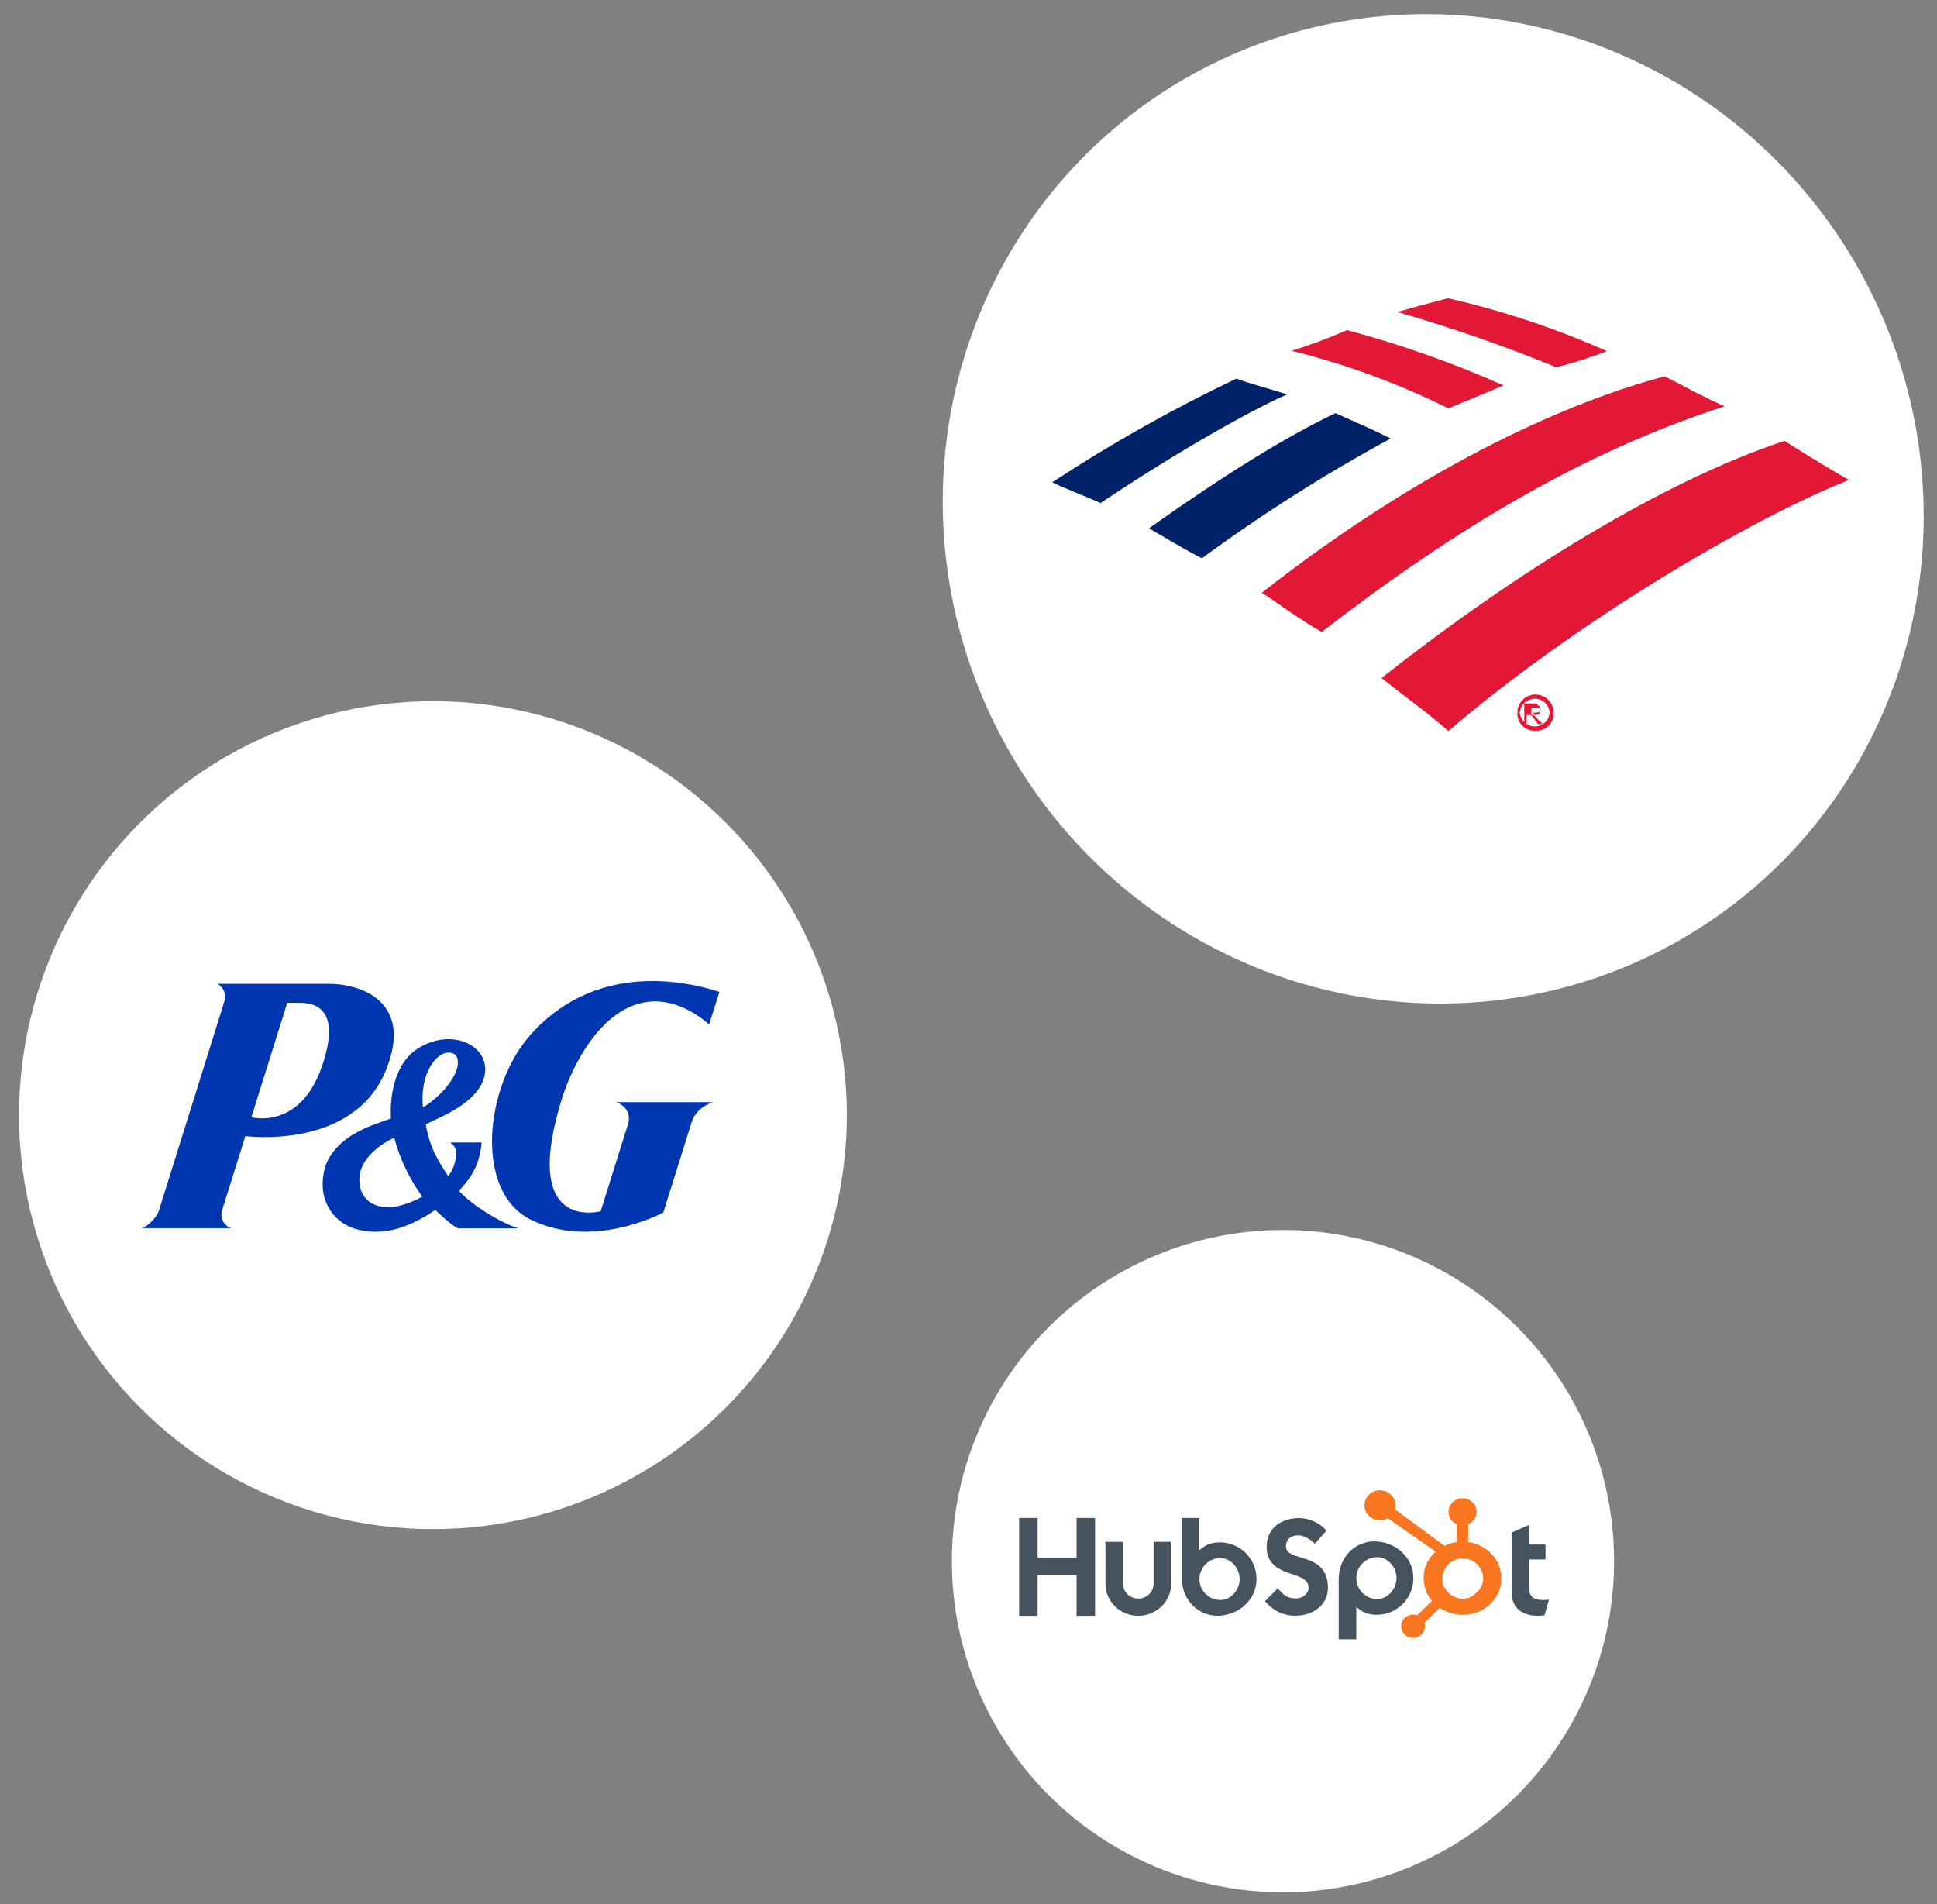 <svg width="117" height="115" viewBox="0 0 117 115" fill="none" xmlns="http://www.w3.org/2000/svg">
<rect x="0" y="0" width="117" height="115" fill="#808080" stroke="none"/>
<g clip-path="url(#clip0)">
<ellipse cx="86.571" cy="30.731" rx="30" ry="29.5" transform="rotate(-120 86.571 30.731)" fill="white"/>
<circle cx="77.496" cy="94.282" r="20" transform="rotate(-120 77.496 94.282)" fill="white"/>
<g clip-path="url(#clip1)">
<path d="M61.559 91.678H62.674V94.082H65.028V91.678H66.145V97.58H65.028V95.125H62.674V97.58H61.559V91.678ZM69.68 95.658C69.677 95.894 69.578 96.119 69.405 96.285C69.232 96.451 68.999 96.544 68.756 96.544C68.512 96.544 68.279 96.451 68.106 96.285C67.933 96.119 67.834 95.894 67.831 95.658V93.117H66.773V95.658C66.773 96.718 67.662 97.58 68.755 97.58C69.849 97.58 70.738 96.718 70.738 95.658V93.117H69.68V95.658ZM73.692 93.146C73.167 93.146 72.8 93.294 72.447 93.63V91.678H71.385V95.297C71.385 96.652 72.395 97.58 73.529 97.58C74.791 97.58 75.896 96.636 75.896 95.363C75.896 94.107 74.877 93.146 73.692 93.146ZM73.718 96.627C72.999 96.627 72.448 96.045 72.448 95.363C72.448 94.682 72.999 94.099 73.718 94.099C74.327 94.099 74.878 94.682 74.878 95.363C74.878 96.045 74.328 96.627 73.718 96.627ZM77.679 93.405C77.679 92.888 78.035 92.724 78.424 92.724C78.737 92.724 79.152 92.954 79.422 93.233L80.116 92.444C79.77 91.993 79.067 91.681 78.491 91.681C77.34 91.681 76.51 92.329 76.51 93.405C76.51 95.4 79.042 94.768 79.042 95.885C79.042 96.229 78.695 96.533 78.297 96.533C77.67 96.533 77.467 96.238 77.18 95.926L76.409 96.697C76.9 97.281 77.51 97.576 78.238 97.576C79.329 97.576 80.21 96.919 80.21 95.893C80.21 93.676 77.679 94.366 77.679 93.405L77.679 93.405ZM83.005 93.089C81.871 93.089 80.861 94.016 80.861 95.371V99H81.922V97.038C82.276 97.374 82.642 97.522 83.167 97.522C84.352 97.522 85.372 96.561 85.372 95.305C85.372 94.032 84.266 93.089 83.005 93.089ZM83.194 96.57C82.474 96.57 81.924 95.986 81.924 95.305C81.924 94.624 82.475 94.041 83.194 94.041C83.803 94.041 84.353 94.624 84.353 95.305C84.353 95.987 83.803 96.57 83.194 96.57ZM93.185 96.627C92.559 96.627 92.381 96.365 92.381 95.962V94.181H93.354V93.278H92.381V92.087L91.306 92.555V96.184C91.306 97.112 91.966 97.58 92.872 97.58C93.007 97.58 93.193 97.572 93.295 97.547L93.558 96.612C93.439 96.619 93.304 96.628 93.185 96.628" fill="#45535E"/>
<path d="M90.386 94.233C90.182 93.894 89.896 93.621 89.538 93.416C89.275 93.266 88.983 93.168 88.68 93.129V92.049C88.993 91.921 89.187 91.636 89.187 91.303C89.187 91.196 89.165 91.089 89.123 90.99C89.08 90.89 89.018 90.8 88.94 90.724C88.861 90.648 88.768 90.588 88.665 90.546C88.563 90.505 88.453 90.484 88.342 90.484C88.231 90.484 88.121 90.505 88.019 90.546C87.916 90.588 87.823 90.648 87.745 90.724C87.666 90.8 87.604 90.89 87.562 90.99C87.519 91.089 87.497 91.196 87.497 91.303C87.497 91.636 87.68 91.921 87.993 92.049V93.129C87.733 93.165 87.481 93.242 87.247 93.356C86.764 93 85.178 91.831 84.25 91.148C84.274 91.07 84.287 90.99 84.288 90.908C84.288 90.729 84.233 90.553 84.13 90.404C84.027 90.254 83.881 90.138 83.71 90.07C83.539 90.001 83.35 89.983 83.169 90.018C82.987 90.053 82.82 90.14 82.689 90.267C82.559 90.394 82.47 90.556 82.434 90.733C82.398 90.909 82.417 91.092 82.488 91.257C82.559 91.423 82.679 91.565 82.834 91.665C82.988 91.764 83.169 91.817 83.354 91.817C83.524 91.816 83.69 91.77 83.835 91.684L84.031 91.829L86.72 93.708C86.575 93.836 86.447 93.981 86.34 94.141C86.125 94.47 85.994 94.833 85.994 95.228V95.311C85.995 95.579 86.045 95.845 86.141 96.097C86.223 96.31 86.341 96.508 86.49 96.684L85.597 97.552C85.444 97.499 85.277 97.496 85.122 97.547C84.968 97.597 84.836 97.696 84.747 97.829C84.659 97.961 84.618 98.118 84.634 98.276C84.649 98.433 84.719 98.58 84.831 98.694C84.944 98.808 85.093 98.882 85.254 98.903C85.416 98.924 85.58 98.892 85.72 98.811C85.859 98.731 85.967 98.607 86.025 98.459C86.083 98.312 86.088 98.15 86.039 97.999L86.962 97.104C87.091 97.189 87.228 97.262 87.372 97.322C87.674 97.45 88.001 97.517 88.332 97.517H88.396C88.786 97.517 89.171 97.421 89.512 97.237C89.854 97.053 90.141 96.787 90.348 96.466C90.563 96.132 90.681 95.764 90.681 95.358V95.338C90.681 94.939 90.585 94.571 90.385 94.234L90.386 94.233ZM89.258 96.111C89.008 96.381 88.72 96.547 88.395 96.547H88.341C88.155 96.547 87.973 96.498 87.795 96.407C87.595 96.308 87.442 96.165 87.317 95.985C87.188 95.808 87.118 95.615 87.118 95.41V95.348C87.118 95.147 87.158 94.956 87.259 94.775C87.362 94.583 87.516 94.42 87.704 94.303C87.886 94.184 88.101 94.121 88.321 94.122H88.342C88.546 94.122 88.739 94.162 88.921 94.252C89.106 94.346 89.263 94.484 89.377 94.654C89.49 94.823 89.56 95.017 89.582 95.218C89.585 95.261 89.587 95.304 89.587 95.346C89.587 95.622 89.478 95.879 89.26 96.111H89.258Z" fill="#F8761F"/>
</g>
<circle cx="26.151" cy="67.347" r="25" transform="rotate(-120 26.151 67.347)" fill="white"/>
<path d="M23.316 64.618C24.975 60.528 21.871 59.417 19.85 59.417H13.156C13.711 59.799 13.621 60.306 13.51 60.618L9.607 73.084C9.454 73.577 8.871 74.097 8.559 74.174H13.975C13.677 74.118 13.253 73.695 13.406 73.118L14.822 68.611C14.829 68.611 21.343 69.493 23.316 64.618ZM18.052 60.563C18.76 60.563 20.725 60.66 19.454 64.375C18.128 68.278 15.184 67.472 15.184 67.472L17.35 60.563H18.052Z" fill="#0037B1"/>
<path d="M27.65 74.18H31.296C30.13 73.805 28.407 72.701 27.72 71.916C28.275 71.312 28.963 70.549 29.088 69H27.199C27.309 69.07 27.399 69.167 27.462 69.281C27.525 69.394 27.559 69.522 27.56 69.653C27.547 70.151 27.376 70.632 27.074 71.028C26.518 70.208 25.928 69.271 25.72 67.896C26.463 67.528 27.505 67.125 28.331 66.403C29.116 65.715 29.296 65.062 29.31 64.639V64.583C29.311 64.365 29.268 64.148 29.183 63.946C29.098 63.745 28.974 63.562 28.817 63.41C28.268 62.868 27.407 62.646 26.498 62.812C25.883 62.935 25.312 63.215 24.838 63.625C23.741 64.66 23.602 66.361 23.602 67.132C23.602 67.319 23.609 67.458 23.616 67.541C23.553 67.569 23.442 67.611 23.442 67.611C22.636 67.91 20.491 68.479 19.727 70.243C19.569 70.648 19.488 71.079 19.491 71.514C19.482 72.05 19.627 72.578 19.907 73.035C20.449 73.882 21.366 74.416 22.838 74.389C24.435 74.361 26.011 73.271 26.289 73.069C26.56 73.326 27.275 74 27.65 74.18ZM27.65 64.319C27.463 65.507 25.921 66.708 25.546 66.868C25.477 66.201 25.511 65.146 26.067 64.285C26.435 63.715 26.928 63.465 27.324 63.604C27.643 63.715 27.678 64.007 27.65 64.319ZM25.511 72.264C25.296 72.396 24.449 72.826 23.657 72.903C22.921 72.972 21.699 72.687 21.706 71.215C21.706 69.958 23.074 69.035 23.817 68.715C24.116 69.93 24.789 71.305 25.511 72.264Z" fill="#0037B1"/>
<path d="M38.726 60.576C40.893 60.055 42.677 61.75 42.837 61.868L43.455 59.903C42.601 59.646 36.386 57.541 31.99 62.555C29.288 65.639 28.629 71.958 32.052 73.653C35.719 75.465 39.768 73.375 40.066 73.229L41.74 67.896C41.92 67.25 42.33 66.833 43.052 66.562H37.233C38.08 66.916 38.018 67.555 37.955 67.819L36.282 73.153C36.059 73.194 31.379 74.361 33.997 66.174C34.573 64.416 36.15 61.194 38.726 60.576Z" fill="#0037B1"/>
<g clip-path="url(#clip2)">
<path d="M91.655 43.035C91.655 42.745 91.77 42.467 91.975 42.262C92.18 42.057 92.458 41.942 92.748 41.942C93.037 41.942 93.316 42.057 93.52 42.262C93.725 42.467 93.841 42.745 93.841 43.035C93.851 43.181 93.83 43.328 93.779 43.466C93.728 43.603 93.648 43.728 93.544 43.831C93.44 43.935 93.316 44.015 93.178 44.066C93.041 44.118 92.894 44.139 92.748 44.128C92.602 44.138 92.455 44.116 92.318 44.065C92.181 44.013 92.057 43.933 91.953 43.83C91.85 43.726 91.77 43.602 91.718 43.465C91.667 43.328 91.645 43.181 91.655 43.035ZM91.797 43.035C91.82 43.273 91.934 43.492 92.116 43.648C92.297 43.804 92.531 43.884 92.769 43.871C92.986 43.856 93.189 43.763 93.342 43.609C93.494 43.455 93.586 43.251 93.6 43.035C93.586 42.819 93.494 42.615 93.342 42.461C93.189 42.308 92.986 42.214 92.769 42.199C92.531 42.187 92.297 42.267 92.116 42.422C91.934 42.578 91.82 42.797 91.797 43.035Z" fill="#E31837"/>
<path d="M93.185 43.729H92.906L92.491 43.183H92.212V43.729H92.07V42.478H92.617C92.759 42.478 92.895 42.478 92.895 42.62C93.038 42.62 93.038 42.756 93.038 42.893C93.038 43.172 92.895 43.172 92.617 43.172L93.185 43.729ZM92.639 43.035C92.781 43.035 93.059 43.035 93.059 42.893C93.059 42.751 92.917 42.756 92.781 42.756H92.502V43.172H92.639V43.035Z" fill="#E31837"/>
<path d="M87.484 44.15C95.135 37.592 105.704 31.351 111.683 28.985C110.71 28.438 109.317 27.596 107.786 26.624C100.277 29.127 91.391 34.69 83.445 40.947C84.839 42.062 86.227 43.035 87.484 44.15Z" fill="#E31837"/>
<path d="M84.003 26.482C82.91 25.935 81.642 25.389 80.664 24.951C77.745 26.345 74.106 28.569 69.4 31.909C70.373 32.455 71.488 33.16 72.597 33.717C76.229 31.047 80.04 28.629 84.003 26.482Z" fill="#012169"/>
<path d="M90.817 23.274C87.758 21.914 84.597 20.798 81.363 19.935C80.273 20.411 79.158 20.829 78.023 21.186C81.294 21.997 84.466 23.162 87.483 24.662C88.456 24.257 89.844 23.7 90.817 23.274Z" fill="#E31837"/>
<path d="M74.685 22.864C70.838 24.695 67.12 26.788 63.559 29.127C64.395 29.542 65.225 29.821 66.477 30.378C71.904 26.76 76.079 24.536 77.746 23.82C76.511 23.421 75.379 23.143 74.685 22.864Z" fill="#012169"/>
<path d="M93.999 22.181C95.038 21.919 96.06 21.594 97.059 21.208C93.972 19.832 90.758 18.761 87.463 18.011C86.916 18.148 85.375 18.557 84.402 18.842C87.66 19.778 90.864 20.892 93.999 22.181Z" fill="#E31837"/>
<path d="M76.215 35.799C77.308 36.499 78.581 37.472 79.833 38.166C87.757 32.045 95.55 27.318 104.174 24.536C102.922 23.99 101.95 23.443 100.556 22.727C95.271 24.121 86.505 27.733 76.215 35.799Z" fill="#E31837"/>
</g>
</g>
<defs>
<clipPath id="clip0">
<rect width="117" height="115" fill="white"/>
</clipPath>
<clipPath id="clip1">
<rect width="32" height="9" fill="white" transform="translate(61.559 90)"/>
</clipPath>
<clipPath id="clip2">
<rect width="48.125" height="26.15" fill="white" transform="translate(63.559 18)"/>
</clipPath>
</defs>
</svg>
